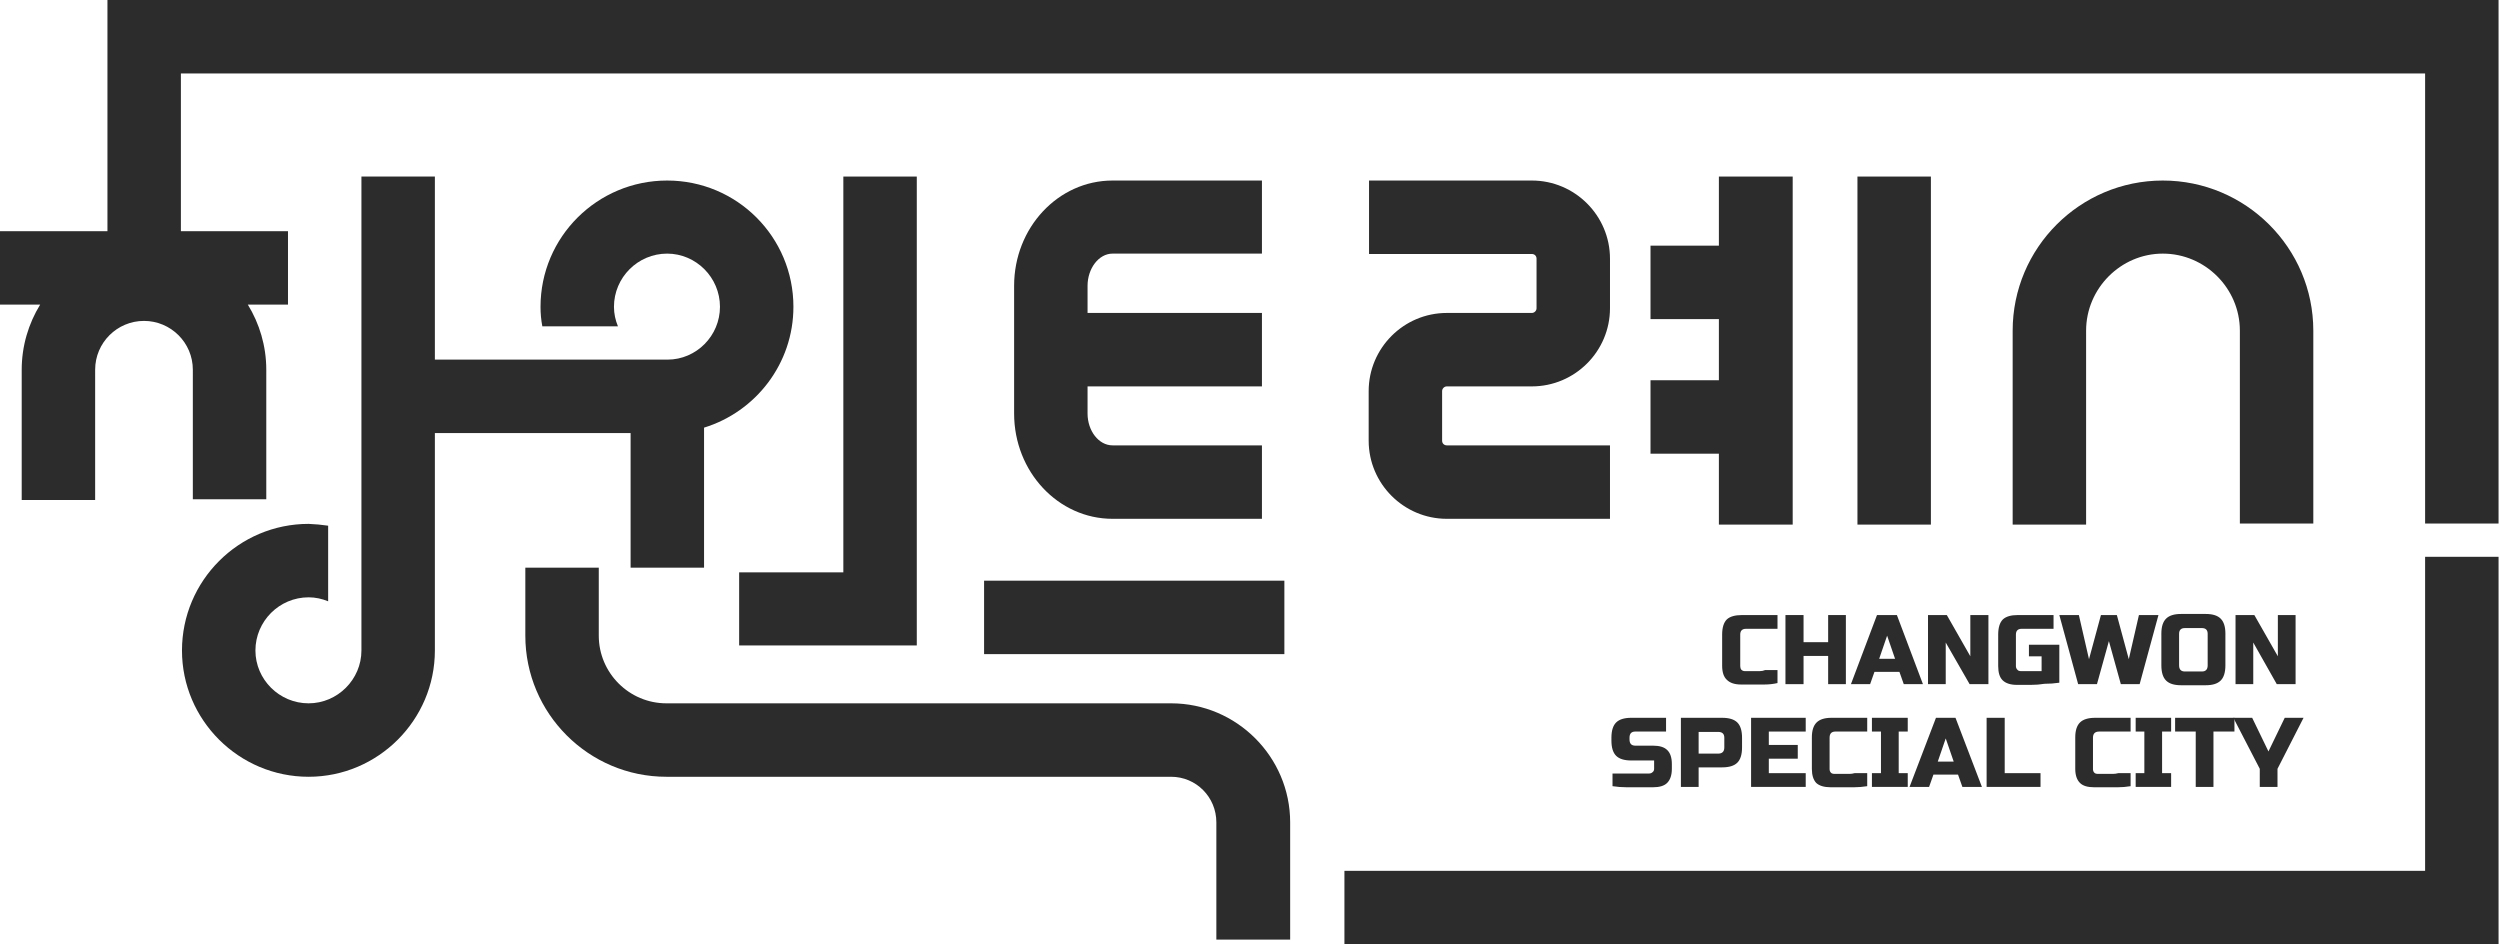 <svg version="1.2" xmlns="http://www.w3.org/2000/svg" viewBox="0 0 691 261" width="691" height="261">
	<title>창원특례시-슬로건변경 (가로형) (1)</title>
	<style>
		.s0 { fill: #2c2c2c } 
	</style>
	<g id="레이어 1">
		<g id="&lt;Group&gt;">
			<g id="&lt;Group&gt;">
				<path id="&lt;Compound Path&gt;" class="s0" d="m450.4 204.4q0 1.7 1.6 1.7h4.9q2.7 0 3.9 1.2 1.3 1.2 1.3 3.9v1.3q0 2.6-1.3 3.9-1.2 1.2-3.9 1.2-0.8 0-1.7 0-0.9 0-1.9 0-0.9 0-1.9 0-0.9 0-1.8 0-2 0-3.9-0.3v-3.5q2 0 3.9 0 1.6 0 3.3 0 1.7 0 2.9 0 0.6 0 1-0.4 0.4-0.3 0.4-0.9v-2.3h-6.3q-2.9 0-4.2-1.3-1.3-1.3-1.3-4.2v-0.8q0-2.9 1.3-4.2 1.3-1.3 4.2-1.3h9.6v3.8h-8.5q-1.6 0-1.6 1.7z"/>
				<path id="&lt;Compound Path&gt;" fill-rule="evenodd" class="s0" d="m464.6 198.4h11.4q2.9 0 4.2 1.3 1.3 1.3 1.3 4.2v2.7q0 2.9-1.3 4.2-1.3 1.3-4.2 1.3h-6.5v5.4h-4.9zm12 5.5q0-1.6-1.7-1.6h-5.4v6h5.4q1.7 0 1.7-1.7z"/>
				<path id="&lt;Compound Path&gt;" class="s0" d="m499.1 217.5h-15.1v-19.1h15.1v3.8h-10.2v3.7h8v3.8h-8v4h10.2z"/>
				<path id="&lt;Compound Path&gt;" class="s0" d="m506 217.6q-2.7 0-4-1.2-1.2-1.3-1.2-3.9v-8.7q0-2.8 1.3-4.1 1.3-1.3 4.1-1.3h9.9v3.8h-8.8q-1.6 0-1.6 1.7v8.7q0 0.6 0.4 1 0.3 0.3 1 0.3 0.5 0 1.2 0 0.6 0 1.4 0 0.7 0 1.5 0 0.7 0 1.4-0.2 1.7 0 3.5 0v3.6q-1.9 0.3-3.7 0.3-1.5 0-3.3 0-1.7 0-3.1 0z"/>
				<path id="&lt;Compound Path&gt;" class="s0" d="m527.3 217.5h-9.9v-3.8h2.5v-11.5h-2.5v-3.8h9.9v3.8h-2.5v11.5h2.5z"/>
				<path id="&lt;Compound Path&gt;" fill-rule="evenodd" class="s0" d="m533.2 217.5h-5.4l7.3-19.1h5.4l7.3 19.1h-5.4l-1.2-3.4h-6.8zm2.4-7h4.4l-2.2-6.4z"/>
				<path id="&lt;Compound Path&gt;" class="s0" d="m554.1 213.7h9.9v3.8h-14.9v-19.1h5z"/>
				<path id="&lt;Compound Path&gt;" class="s0" d="m578.8 217.6q-2.7 0-3.9-1.2-1.3-1.3-1.3-3.9v-8.7q0-2.8 1.3-4.1 1.3-1.3 4.2-1.3h9.8v3.8h-8.7q-1.7 0-1.7 1.7v8.7q0 0.6 0.4 1 0.3 0.3 1 0.3 0.5 0 1.2 0 0.7 0 1.4 0 0.7 0 1.5 0 0.7 0 1.5-0.2 1.6 0 3.4 0v3.6q-1.8 0.3-3.6 0.3-1.6 0-3.3 0-1.8 0-3.2 0z"/>
				<path id="&lt;Compound Path&gt;" class="s0" d="m600.1 217.5h-9.8v-3.8h2.4v-11.5h-2.4v-3.8h9.8v3.8h-2.5v11.5h2.5z"/>
				<path id="&lt;Compound Path&gt;" class="s0" d="m611.8 217.5h-4.9v-15.3h-5.7v-3.8h16.4v3.8h-5.8z"/>
				<path id="&lt;Compound Path&gt;" class="s0" d="m617.3 198.4h5.2l4.5 9.3 4.5-9.3h5.2l-7.2 14.1v5h-4.9v-5z"/>
			</g>
		</g>
		<g id="&lt;Group&gt;">
			<path id="&lt;Path&gt;" class="s0" d="m219.3 84.8c0 15.7-10.4 29-24.7 33.4v38.7h-20.3v-37.2h-54.1v60.1c0 19.2-15.7 34.9-34.9 34.9-19.3 0-35-15.7-35-34.9 0-19.3 15.7-35 35-35q2.7 0.1 5.4 0.5v20.9c-1.7-0.7-3.5-1.1-5.4-1.1-8.1 0-14.7 6.6-14.7 14.7 0 8 6.6 14.6 14.7 14.6 8 0 14.6-6.6 14.6-14.6v-131h20.3v50.6h64.3c8 0 14.5-6.6 14.5-14.6 0-8.1-6.6-14.7-14.6-14.7-8.1 0-14.7 6.6-14.7 14.7 0 1.9 0.4 3.7 1.1 5.4h-20.9q-0.5-2.6-0.5-5.4c0-19.3 15.7-34.9 35-34.9 19.3 0 34.9 15.6 34.9 34.9z"/>
		</g>
		<g id="&lt;Group&gt;">
			<path id="&lt;Path&gt;" fill-rule="evenodd" class="s0" d="m533.7 48.8v96.2h-20.3v-96.2z"/>
		</g>
		<g id="&lt;Group&gt;">
			<path id="&lt;Path&gt;" class="s0" d="m356.6 227.3v32.4h-20.4v-32.4c0-7-5.6-12.6-12.5-12.6h-139.5c-21.5 0-39-17.5-39-39v-18.8h20.3v18.8c0 10.3 8.4 18.7 18.7 18.7h139.5c18.1 0 32.9 14.8 32.9 32.9z"/>
		</g>
		<g id="&lt;Group&gt;">
			<path id="&lt;Path&gt;" class="s0" d="m445 143.4h-45.1c-11.9 0-21.6-9.7-21.6-21.6v-13.7c0-11.9 9.7-21.6 21.6-21.6h23.5c0.7 0 1.3-0.6 1.3-1.3v-13.7c0-0.8-0.6-1.3-1.3-1.3h-45v-20.3h45c11.9 0 21.6 9.7 21.6 21.6v13.7c0 11.9-9.7 21.6-21.6 21.6h-23.5c-0.7 0-1.3 0.6-1.3 1.3v13.7c0 0.8 0.6 1.3 1.3 1.3h45.1z"/>
		</g>
		<g id="&lt;Group&gt;">
			<path id="&lt;Path&gt;" fill-rule="evenodd" class="s0" d="m355 160.5v20.3h-83v-20.3z"/>
		</g>
		<g id="&lt;Group&gt;">
			<path id="&lt;Path&gt;" class="s0" d="m690.6 0v144.7h-20.3v-124.4h-620.3v43.6h29.6v20.3h-11.1c3.2 5.2 5.1 11.4 5.1 18v35.8h-20.3v-35.8c0-7.5-6.1-13.5-13.5-13.5-7.4 0-13.5 6-13.5 13.5v36h-20.3v-36c0-6.6 1.9-12.8 5.1-18h-11.1v-20.3h29.7v-63.9z"/>
			<path id="&lt;Path&gt;" class="s0" d="m670.3 153.9h20.3v107.1h-319v-20.3h298.7z"/>
			<path id="&lt;Path&gt; copy" class="s0" d="m990.3 261.9h20.3v107.1h-319v-20.3h298.7z"/>
		</g>
		<g id="&lt;Group&gt;">
			<path id="&lt;Path&gt;" class="s0" d="m253.4 178.4h-49.1v-20.2h28.8v-109.4h20.3z"/>
		</g>
		<g id="&lt;Group&gt;">
			<path id="&lt;Path&gt;" class="s0" d="m495.5 48.8v96.2h-20.4v-19.6h-18.9v-20.3h18.9v-16.9h-18.9v-20.3h18.9v-19.1z"/>
		</g>
		<g id="&lt;Group&gt;">
			<path id="&lt;Path&gt;" class="s0" d="m639.4 91.4v53.3h-20.3v-53.3c0-11.7-9.6-21.3-21.3-21.3-11.6 0-21.2 9.6-21.2 21.3v53.6h-20.3v-53.6c0-22.9 18.6-41.5 41.5-41.5 22.9 0 41.6 18.6 41.6 41.5z"/>
		</g>
		<path id="&lt;Path&gt;" class="s0" d="m307.5 70.1h41.3v-20.2h-41.3c-15 0-27.2 13-27.2 29.1v35.3c0 16.1 12.2 29.1 27.2 29.1h41.3v-20.3h-41.3c-3.8 0-6.9-4-6.9-8.8v-7.5h48.2v-20.3h-48.2v-7.5c0-4.8 3.1-8.9 6.9-8.9z"/>
		<g id="&lt;Group&gt;">
			<path id="&lt;Compound Path&gt;" class="s0" d="m481.2 189.2q-2.6 0-3.9-1.3-1.3-1.2-1.3-3.9v-8.6q0-2.9 1.3-4.2 1.3-1.2 4.2-1.2h9.8v3.8h-8.7q-1.6 0-1.6 1.6v8.7q0 0.6 0.3 1 0.4 0.4 1 0.4 0.6 0 1.2 0 0.7 0 1.5 0 0.7 0 1.4 0 0.8 0 1.5-0.3 1.7 0 3.4 0v3.6q-1.8 0.4-3.6 0.4-1.5 0-3.3 0-1.7 0-3.2 0z"/>
			<path id="&lt;Compound Path&gt;" class="s0" d="m510.2 189.1h-4.9v-7.8h-6.8v7.8h-5v-19.1h5v7.5h6.8v-7.5h4.9z"/>
			<path id="&lt;Compound Path&gt;" fill-rule="evenodd" class="s0" d="m516.9 189.1h-5.3l7.2-19.1h5.5l7.2 19.1h-5.3l-1.2-3.4h-6.9zm2.5-7h4.4l-2.2-6.4z"/>
			<path id="&lt;Compound Path&gt;" class="s0" d="m549.6 189.1h-5.2l-6.6-11.5v11.5h-4.9v-19.1h5.2l6.5 11.4v-11.4h5z"/>
			<path id="&lt;Compound Path&gt;" class="s0" d="m557.5 189.3q-2.7 0-4-1.3-1.2-1.2-1.2-3.9v-8.7q0-2.9 1.3-4.2 1.3-1.2 4.1-1.2h9.9v3.8h-8.8q-1.6 0-1.6 1.6v8.7q0 0.6 0.4 1 0.3 0.4 1 0.4 0.8 0 1.8 0 1 0 1.9 0 1 0 2 0v-4.1h-3.5v-3.2h8.4v10.5q-2 0.3-4.1 0.3-1.8 0.3-3.8 0.3-2.1 0-3.8 0z"/>
			<path id="&lt;Compound Path&gt;" class="s0" d="m585.1 170l3.3 12.2 2.8-12.2h5.4l-5.2 19.1h-5.2l-3.3-11.9-3.3 11.9h-5.2l-5.2-19.1h5.4l2.8 12.2 3.3-12.2z"/>
			<path id="&lt;Compound Path&gt;" fill-rule="evenodd" class="s0" d="m615.1 183.9q0 2.9-1.3 4.2-1.3 1.3-4.1 1.3h-6.9q-2.8 0-4.1-1.3-1.3-1.3-1.3-4.2v-8.8q0-2.8 1.3-4.1 1.3-1.3 4.1-1.3h6.9q2.8 0 4.1 1.3 1.3 1.3 1.3 4.1zm-4.9-8.7q0-1.6-1.6-1.6h-4.7q-1.6 0-1.6 1.6v8.7q0 1.7 1.6 1.7h4.7q1.6 0 1.6-1.7z"/>
			<path id="&lt;Compound Path&gt;" class="s0" d="m634.5 189.1h-5.2l-6.5-11.5v11.5h-4.9v-19.1h5.2l6.5 11.4v-11.4h4.9z"/>
		</g>
	</g>
</svg>